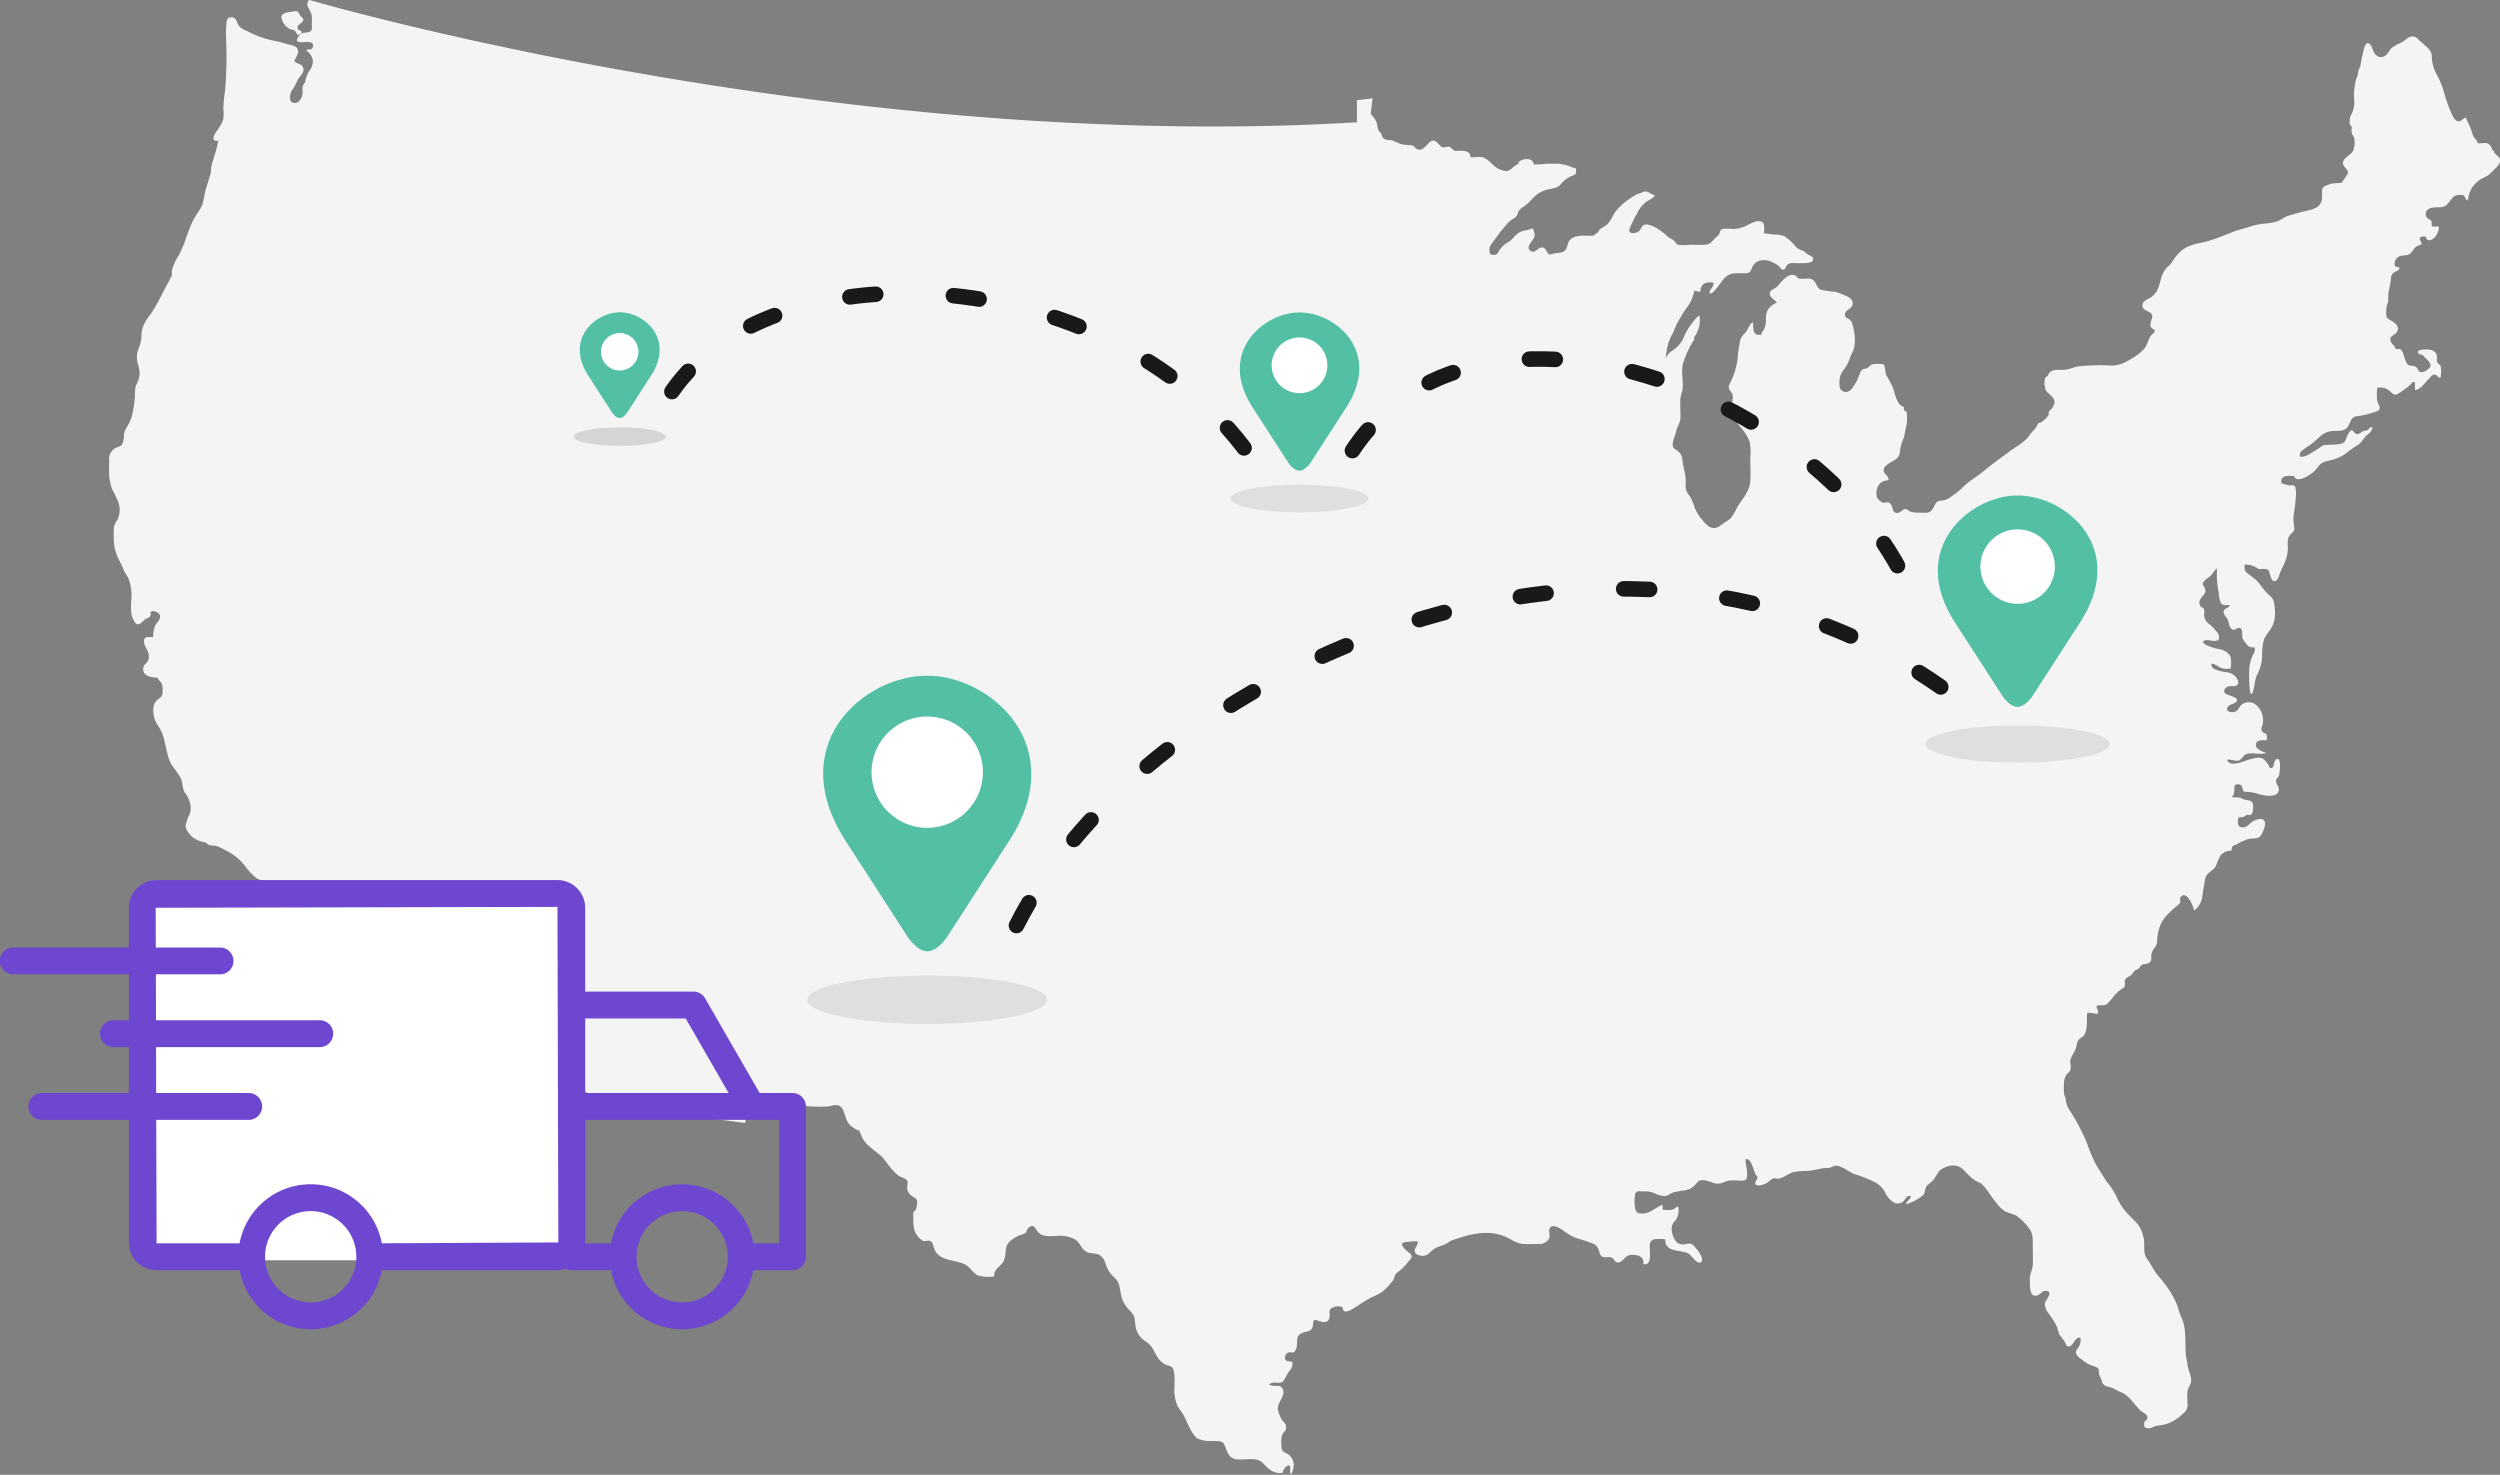 <?xml version="1.0" encoding="UTF-8"?> <svg xmlns="http://www.w3.org/2000/svg" xmlns:xlink="http://www.w3.org/1999/xlink" width="481.992" height="284.333" viewBox="0 0 481.992 284.333"><rect x="0" y="0" width="481.992" height="284.333" fill="#808080" stroke="none"/><defs><clipPath id="clip-path"><rect id="Rectangle_3596" data-name="Rectangle 3596" width="155.376" height="86.604" fill="#6e47d1"></rect></clipPath></defs><g id="Group_1527" data-name="Group 1527" transform="translate(-154 -1170.025)"><path id="Path_15206" data-name="Path 15206" d="M5526.323,3722.275a9.557,9.557,0,0,1-1.1,1.058,11.064,11.064,0,0,1-1.413.746,6.061,6.061,0,0,0-1.705,1.591,5.582,5.582,0,0,0-.667,1.392c-.121.384-.058.874-.349,1.179-.412-.206-.312-.738-.71-.973a3.148,3.148,0,0,0-1.477.007c-.795.313-1.286,1.521-2.023,2.01-1.024.675-2.977-.241-3.715,1.144a1.07,1.07,0,0,0,.37,1.292c.334.305.534.163.689.61a6.508,6.508,0,0,1,.013.924c.449.049.917-.008,1.364.042.22,1-1.143,3.189-2.251,2.479-.2-.128-.021-.413-.376-.561a1.3,1.3,0,0,0-.91.142c-.4.419.37.816.171,1.441a2.077,2.077,0,0,0-1.583,1.051c-.4.533-.534.816-1.245.937-.845.135-1.562-.007-2.088.881-.424.725-.34,1.541.655,1.448.254.611-.668.753-1.009,1.03a1.33,1.33,0,0,0-.567,1.2c-.115,1.066-.42,2.1-.539,3.2a9.97,9.97,0,0,1-.022,1.285,4.356,4.356,0,0,0-.327,1.236,6.011,6.011,0,0,0,0,1.427c.143.569.4.583.9.9.752.462,1.7,1.093,1.163,2.13-.475.91-1.8.747-1.128,2.088a3.77,3.77,0,0,0,.632.781c.092.106.128.412.241.469.255.135.562-.071.825.058.425.2.617.852.745,1.256a6.853,6.853,0,0,0,.667,1.647c.4.434,1.314.149,1.783.64.518.533.241.938,1.107.866a1.554,1.554,0,0,0,.874-.4c.739-.5.93-.8.4-1.606a3.471,3.471,0,0,0-.716-.7c-.164-.164-.206-.348-.418-.5-.121-.085-.9-.327-.932-.383-.489-.888,1.811-.831,2.387-.682a1.461,1.461,0,0,1,1.236,1.427,3.493,3.493,0,0,0-.016.9c.144.355.6.448.739.88a6.538,6.538,0,0,1-.041,2.1c-.468.213-.583-.433-1.031-.51-.624-.108-.809.391-1.192.76-.952.909-1.4,1.881-2.7,2.222-.07-.511.044-1.029-.049-1.534-.448-.178-.477.113-.732.327-.227.191-.377.4-.618.582-.511.385-1.066.788-1.641,1.158-.887.574-1.057.319-1.769-.312a2.669,2.669,0,0,0-2.47-.682,8.9,8.9,0,0,0,.006,2.6c.093.412.641,1.122.355,1.6-.214.362-1.2.541-1.633.7a13.3,13.3,0,0,1-2.664.567c-1.285.178-1.171,1.285-1.811,2.116s-1.854.718-2.79.732a3.964,3.964,0,0,0-2.677,1.243c-.525.5-1.171.987-1.761,1.477a15.148,15.148,0,0,0-1.607,1.137h-.006a1.061,1.061,0,0,0-.32,1.086c1.075.149,1.77-.483,2.657-.994a11.561,11.561,0,0,0,1.229-.79c.768-.589.8-.4,1.861-.489.781-.064,2.471.035,2.934-.71.312-.5.625-2,1.37-2.123.866.866.859,1.037,1.911.341.419-.284.738-.192,1.107-.392s.4-.66.91-.467a1.991,1.991,0,0,1-.91,1.341c-.824.633-1.05,1.505-1.9,2.045a18.243,18.243,0,0,0-2.272,1.605,7.662,7.662,0,0,1-1.96,1.022c-.931.44-2.1.348-2.917,1.009-.491.383-.8,1.015-1.287,1.462-.71.653-3.415,2.4-3.848.923a6.188,6.188,0,0,0-1.222-.065c-.8.058-1.478.385-1.214,1.421a11.237,11.237,0,0,0,1.4.391c.554.029.973-.163,1.257.348a6.735,6.735,0,0,1,.035,2.444c-.042,1.122-.284,2.322-.413,3.451a13.3,13.3,0,0,0,.192,1.931c.021.825-.376.86-.858,1.414-.6.7-.4,1.726-.392,2.663a7.447,7.447,0,0,1-.695,2.833c-.241.547-.526,1.08-.761,1.641-.177.4-.325,1.235-.673,1.534-.953.8-1.166-.64-1.378-1.257s-.149-.717-.746-.845c-.547-.114-1.085.128-1.612-.127a3.9,3.9,0,0,0-2.449-.739c-.107.917-.064,1.208.645,1.761.513.4,1.03.789,1.5,1.194.852.738,1.306,1.725,2.131,2.527.795.782,1.292,1,1.42,2.152.049.419.092.823.113,1.221a5.755,5.755,0,0,1-.292,2.486,6.239,6.239,0,0,1-.746,1.413,7.924,7.924,0,0,0-.5.71c-.127.234-.468.682-.539.888a10.027,10.027,0,0,0-.385,3.2,8.024,8.024,0,0,1-.98,3.692c-.517,1.158-.433,2.642-1.016,3.757-.609-.092-.489-3.876-.489-4.473a7.149,7.149,0,0,1,.484-2.578c.248-.71.724-1.137.554-1.968-.52-.078-.8.057-1.23-.292a6.478,6.478,0,0,1-1.022-1.341c-.34-.639.171-2.138-.78-2.138-.6-.007-.76.661-1.386.206-.49-.362-.547-1.285-.746-1.761-.177-.433-.759-.937-.81-1.406-.106-.881.895-.682,1.215-1.442-.74-.078-1.441.228-1.833-.554a9.275,9.275,0,0,1-.355-1.947,16.872,16.872,0,0,1-.292-4.566c-.469.277-.717.838-1.08,1.229-.411.447-1.073.816-1.42,1.229-.59.688-.021.789.184,1.42.306.98-.476,1.265-.859,1.989a1.236,1.236,0,0,0-.05,1.364c.149.241.589.354.7.6a2.8,2.8,0,0,1,.028,1.029c.014,1.6,1.107,1.726,1.946,2.791.433.546.789.738.9,1.391.121.71-.079.853-.71.923-.561.064-1.228-.2-1.74-.142-1,.114-.589.71.22,1.037a10.663,10.663,0,0,0,2.037.655,3.65,3.65,0,0,1,1.925.809c.81.7.655,1.9.555,2.939a3.463,3.463,0,0,1-2.117-.177c-.22-.128-2.038-1.435-1.52-.156.249.618,2.039.986,2.635,1.064a2.772,2.772,0,0,1,1.91.853c.349.412.824,1.107.349,1.6-.434.454-1.292.1-1.812.341a1.062,1.062,0,0,0-.638.575c-.306.767.44.9.986,1.115.632.248,2.053.638,1.108,1.377-.433.342-1.136.313-1.471.846-.581.923.817,1.2,1.478.895.6-.277.717-.979,1.236-1.378a2.306,2.306,0,0,1,2.442-.134,3.957,3.957,0,0,1,1.606,3.813c-.085.369-.241.639-.285.9s.022.525.4.88c.25.228.448.007.633.383a2.754,2.754,0,0,1-.035,1.044c-.505.072-1.556-.128-1.9.419-.747,1.186,1.186,1.84,1.881,2.052-1.221.433-2.691-.2-3.871.206-.546.191-.873,1.022-1.4,1.221-.617.242-1.589-.241-2.314-.114.533,1.612,3.352.177,4.318-.064,1.058-.262,2.194-.688,2.954.178a3.623,3.623,0,0,1,.917,1.42c.83.37.774-.8.994-1.221.292-.555.667-.726.938-.043a6.128,6.128,0,0,1-.008,2,2.343,2.343,0,0,1-.169.91c-.115.248-.449.411-.506.689-.156.738.717,1.334.511,2.13-.375,1.42-3,.9-3.948.583a7.13,7.13,0,0,0-2.117-.377c-1.335-.057-.547-.532-1.179-1.278a.761.761,0,0,0-.752-.171c-.668.106-.462.121-.542.718-.112.852.065,1.1-.523,1.74a10.246,10.246,0,0,0,1.242.035c.568.05.547.178,1.051.362.761.285,1.548.078,1.79.881.128.433.064,1.846-.348,2.1-.206.136-.5-.042-.725.007-.32.085-.426.3-.71.4-.319.106-.688.022-1.029.185-.084.554-.228,1.449.306,1.718.986.5,1.64-.4,2.286-.873.468-.348,1.535-.846,2.173-.491s.348,1.35.179,1.791c-.25.646-.555,1.57-1.251,1.732-.6.149-1.206.064-1.8.221a16.317,16.317,0,0,0-2.272,1.029c-.8.341-.875.291-.924,1.208a2.776,2.776,0,0,0-2.117.909,16.111,16.111,0,0,0-.909,2.052c-.639,1.1-1.91,1.229-2.109,2.671-.155,1.107-.4,2.187-.511,3.309a4.108,4.108,0,0,1-1.562,2.613c-.085-.689-1.534-4.19-2.641-2.521-.2.306.056.661-.093.988s-.6.618-.86.844a18.039,18.039,0,0,0-1.462,1.372,6.476,6.476,0,0,0-1.734,2.883,9.11,9.11,0,0,0-.355,2.351c-.013,1.072-.766,1.321-1.036,2.265-.3,1.058.4,1.726-1.065,2.1-.376.1-.547,0-.875.2s-.312.477-.566.681c-.285.235-.634.313-.909.561-.242.213-.255.455-.512.675-.434.384-1.03.419-1.257,1.1-.092.263.086.625.014.888-.156.59-.211.418-.667.752a7.59,7.59,0,0,0-1.505,1.386,11.8,11.8,0,0,1-1.2,1.427c-.7.569-1.294.114-2.082.412-.07.561.454.9.27,1.514-.646.07-1.526-.285-2.08-.143-.156,1.058.042,2.087-.206,3.14a2.385,2.385,0,0,1-.519,1.292c-.291.32-.816.5-1.044.867a9.412,9.412,0,0,0-.39,1.441,5.783,5.783,0,0,1-.535,1.1,6.048,6.048,0,0,0-.539,1.158c-.149.54.129,1.222.029,1.775-.122.654-.476.674-.774,1.1a2.854,2.854,0,0,0-.49,1.434,11.809,11.809,0,0,0,0,2.3,8.546,8.546,0,0,0,.319.916,4.642,4.642,0,0,0,.44,1.754c.087.134.171.27.249.4h.007a40.525,40.525,0,0,1,3.438,6.513,25.444,25.444,0,0,0,2.117,4.751c.6.924,1.136,1.832,1.774,2.748a12.268,12.268,0,0,1,1.791,2.8,11.732,11.732,0,0,0,2.614,3.728c.476.491.959.958,1.455,1.5a5.951,5.951,0,0,1,1.03,2.259c.525,1.491-.2,3.1.752,4.395.626.86,1.08,1.8,1.669,2.671.441.653,1.037,1.2,1.485,1.847a18.286,18.286,0,0,1,2.748,4.629,12.865,12.865,0,0,0,.668,2.045,7.413,7.413,0,0,1,.7,2.486c.17,1.456.142,2.933.184,4.438.021.8.271,1.533.362,2.308.114,1.008.625,1.911.7,2.884.079.9-.575,1.448-.709,2.265a15.6,15.6,0,0,0,0,2.3,2.061,2.061,0,0,1-.846,2,8.9,8.9,0,0,1-2.386,1.69,7.041,7.041,0,0,1-2.458.61c-.667.093-1.427.7-2.116.512-.562-.157-.576-.355-.541-.9.05-.653.34-.418.547-.837.4-.826-.7-1.165-1.215-1.634-1.292-1.171-2.251-3.039-3.92-3.607a12.38,12.38,0,0,1-1.307-.668c-.546-.255-1.052-.284-1.57-.525a1.249,1.249,0,0,1-.7-.937c-.15-.441-.32-.76-.5-1.193-.142-.333.014-.965-.242-1.256a3.164,3.164,0,0,0-1.214-.526,6.019,6.019,0,0,1-1.782-1.058c-.5-.362-1.342-.916-1.25-1.6.057-.391.533-.8.681-1.2a2.655,2.655,0,0,0,.2-1.442c-1.03-.4-1.321,1.428-2.111,1.612-.631.142-.673-.34-.858-.753a11.688,11.688,0,0,0-1.066-1.448,10.457,10.457,0,0,1-.5-1.57,19.137,19.137,0,0,0-1.7-2.691,3.4,3.4,0,0,1-.625-1.384c-.1-.7.206-.874.531-1.457.385-.688.625-1.378-.4-1.385-.667-.014-.759.391-1.242.675-1.421.837-1.776-.555-1.769-1.734a9.976,9.976,0,0,1,.042-2.058,10.319,10.319,0,0,0,.49-1.811c.056-1.307,0-2.635,0-3.948,0-1.13.036-2.395-.759-3.245a10.268,10.268,0,0,0-2.473-2.43,10.744,10.744,0,0,0-1.092-.4c-.178-.057-.674-.235-.824-.305a5.372,5.372,0,0,1-1.683-1.478c-.62-.739-1.165-1.52-1.74-2.322-.271-.376-.533-.768-.838-1.115-.057-.057-.518-.547-.568-.576a10.457,10.457,0,0,1-1.427-.731,18.081,18.081,0,0,1-1.917-1.847,2.867,2.867,0,0,0-3.054-.688,4.887,4.887,0,0,0-1.562.781,15.053,15.053,0,0,0-1.1,1.711c-.4.511-.979.8-1.378,1.271-.559.675-.148,1.378-.894,1.924a9.209,9.209,0,0,1-3.132,1.613c.028-.54.838-.881.953-1.506-.669-.462-1.123.667-1.535,1a1.586,1.586,0,0,1-1.961.042,4.537,4.537,0,0,1-1.548-1.967,5.122,5.122,0,0,0-1.832-1.782,28.209,28.209,0,0,0-4.077-1.62c-.972-.391-2.555-1.683-3.586-1.6-.355.029-.823.377-1.264.426a10.733,10.733,0,0,0-1.356.1,25,25,0,0,1-2.848.49,14.554,14.554,0,0,0-2.67.22c-1,.313-1.782,1.052-2.805,1.264-.319.064-.794-.156-1.094-.035-.476.178-.873.7-1.384.952-.412.206-1.669.674-2.01.142-.249-.391.3-.81.333-1.087.085-.54.092-.2-.27-.731-.454-.675-.844-3.366-1.973-2.969-.086.881.73,3.337-.008,3.948-.39.313-1.462.113-1.924.113a7.98,7.98,0,0,0-1.285.065,4.1,4.1,0,0,0-1.015.291,2.5,2.5,0,0,1-2.146.057c-.774-.248-1.932-.732-2.706-.248-.191.121-.51.6-.7.767a4.238,4.238,0,0,1-.88.682,5.538,5.538,0,0,1-1.414.362l-.028.006a14.2,14.2,0,0,0-1.577.279l-.063.013a3.6,3.6,0,0,0-.491.17c-.511.212-.816.589-1.406.575a4.9,4.9,0,0,1-1.675-.425,4.274,4.274,0,0,0-2.28-.462c-.909,0-1.57-.264-1.727.709a8.92,8.92,0,0,0-.013,2.3c.162,1.044.511,1.257,1.434,1.25,1.57-.007,2.437-1.165,3.879-1.676.063.319,0,.632.056.944a7.724,7.724,0,0,0,1.576.021c.638-.071.838-.44,1.378-.688a3.41,3.41,0,0,1-.5,2.74,2.205,2.205,0,0,0-.71,2.025c.092.88.618,2.258,1.555,2.506,1.334.362,1.825-.7,2.89.554.4.469,1.9,2.223,1.215,2.919s-1.952-1.421-2.507-1.677c-1.527-.7-4.474-.15-4.417-2.669a6.592,6.592,0,0,0-2.116-.036c-.732.191-.859.7-.874,1.435-.014.938.476,3.765-1.229,3.345.136-1.222-.687-1.7-1.781-1.755a1.853,1.853,0,0,0-1.747.548c-.44.4-.945,1.1-1.641.845-.35-.128-.582-.7-.917-.867-.539-.27-1.208.064-1.739-.156-.64-.27-.632-1.072-.888-1.6a1.861,1.861,0,0,0-.937-.93,26.771,26.771,0,0,0-2.969-.987,9.753,9.753,0,0,1-2.713-1.47c-.54-.434-1.952-1.371-2.578-.718-.54.561.021,1.52-.241,2.151a2.183,2.183,0,0,1-2.094,1.059c-.937.014-1.918.064-2.863.007-1.505-.093-2.258-.9-3.536-1.427-3-1.236-6.044-.662-8.928.284l-.788.262a3.322,3.322,0,0,0-1.108.483,4.955,4.955,0,0,1-1.576.76,5.093,5.093,0,0,0-2.244,1.413,2.05,2.05,0,0,1-1.343.533,3.072,3.072,0,0,1-1.2-.4c-.809-.945.59-1.548.292-2.429a17.2,17.2,0,0,0-2.281.156c-1.6.178-.105,1.428.541,1.953,1.079.881.525,1.115-.177,2a9.988,9.988,0,0,1-1.961,1.9c-.547.412-.482.739-.71,1.264a2.124,2.124,0,0,1-.489.682,10.043,10.043,0,0,1-1.677,1.747,12.862,12.862,0,0,1-2.095,1.1,25.139,25.139,0,0,0-2.663,1.619c-.5.319-2.06,1.441-2.643,1.022-.383-.277-.062-.569-.539-.824a2.271,2.271,0,0,0-1.6.135c-1.187.476-.406,1.149-.719,2.1-.291.9-1.171.824-1.939.526-1.419-.539-.993.021-1.285,1.1s-1.3.8-2.1,1.243c-1.094.6-.8,1.186-.932,2.315a2.018,2.018,0,0,1-.446,1.258c-.39.32-.837-.029-1.3.191a1.156,1.156,0,0,0-.526,1.215c.171.5.839.4,1.4.561a1.933,1.933,0,0,1-.54,1.7,11.878,11.878,0,0,0-.988,1.69c-.7,1.256-1.875.12-2.869.887-.3.228.945.354.951.354.5.015,1.051-.142,1.421.3,1.1,1.342-1.051,2.955-.752,4.318a7.984,7.984,0,0,0,.661,1.732c.3.526.837.782.909,1.414.106.845-.376.973-.719,1.6a4.442,4.442,0,0,0-.176,2c-.008,1.122.157,1.214,1.072,1.683a2.484,2.484,0,0,1,1.306,2.187,4.053,4.053,0,0,1-.533,1.861,2.559,2.559,0,0,1-.148-.5c-.072-.383.034-.824-.015-1.207-.668-.271-1.406.759-1.428,1.349-1.769.262-2.642-.653-3.821-1.861-1.165-1.186-3-.625-4.673-.71a2.138,2.138,0,0,1-2.124-1.314c-.312-.524-.526-1.611-.98-1.967-.533-.412-2.129-.206-2.755-.263a6.186,6.186,0,0,1-2.138-.517c-1.072-.839-1.9-3.02-2.458-4.148-.389-.789-.993-1.427-1.384-2.209a8.064,8.064,0,0,1-.512-2.024c-.212-1.3.347-4.247-.455-5.262-.254-.32-.859-.377-1.149-.533a3.159,3.159,0,0,1-.959-.6,4.447,4.447,0,0,1-.937-1.223c-.731-1.27-.888-1.917-2.116-2.725a4.19,4.19,0,0,1-1.854-2.551c-.341-1.491.128-2-1.072-3.273a6.221,6.221,0,0,1-1.6-2.415c-.306-.909-.349-2.173-.732-3.068-.356-.837-1.357-1.391-1.8-2.208a8.9,8.9,0,0,1-.532-1.1,6.63,6.63,0,0,0-.455-1.193c-.8-1.037-1.122-1.022-2.378-1.165-1.94-.213-1.847-1.734-3.083-2.622a5.885,5.885,0,0,0-3.487-.709c-1.228.006-2.791.276-3.671-.7-.646-.724-.86-1.888-2.03-.718-.213.214-.177.625-.491.9a10.509,10.509,0,0,1-1.164.412,6.771,6.771,0,0,0-1.292.76,2.619,2.619,0,0,0-1.3,2.194c-.144,1.187-.123,1.911-1.01,2.784-.688.682-1.264,1.072-1.214,2.146a6.323,6.323,0,0,1-3.294-.242c-.945-.532-1.471-1.705-2.586-2.159-2.017-.824-4.672-.6-5.638-2.755-.24-.561-.185-1.286-.811-1.633-.4-.22-.972.128-1.376-.029a3.766,3.766,0,0,1-1.7-2.138,8.485,8.485,0,0,1-.177-2.372,5.251,5.251,0,0,1-.014-.952c.071-.327.376-.312.448-.519a4.268,4.268,0,0,0,.29-1.612c-.135-.731-.355-.6-.909-.994a2.187,2.187,0,0,1-1-1.364c-.113-.489.234-1.235-.021-1.668-.263-.454-1.25-.646-1.64-.932a9.319,9.319,0,0,1-1.165-1.121c-.81-.824-1.314-1.824-2.139-2.621-.732-.7-1.626-1.265-2.371-1.959a5.235,5.235,0,0,1-1.655-2.416c-.418-1.043-.248-.425-.958-.873a9.3,9.3,0,0,1-.937-.653c-1.647-1.414-.781-4.616-3.6-3.885a5.386,5.386,0,0,1-.9.164,25.545,25.545,0,0,1-5.461-.264q-4.846-.4-9.687-.816l-.71,4.261-5.63-.752-2.209-.3-18.676-2.5-33.377-19.174.476-2.131-21.376-1.633c-.036-.134-.064-.284-.1-.44-.192-.773-.917-1.186-1.073-1.954a12.513,12.513,0,0,1,0-2.307,6.815,6.815,0,0,0-1.2-3.934,6.633,6.633,0,0,1-.44-1.03,2.533,2.533,0,0,0-.5-.931,24.455,24.455,0,0,1-1.641-2.1,13.926,13.926,0,0,0-2.628-3.338c-.767-.682-1.853-.937-2.109-1.988a2.585,2.585,0,0,0-1.555-1.775,15.288,15.288,0,0,1-2.137-.874,12.556,12.556,0,0,1-1.867-1.875,10.37,10.37,0,0,0-3.282-3.06,20.111,20.111,0,0,0-2.556-1.3c-.462-.157-1.065-.028-1.527-.234-.249-.106-.44-.362-.71-.482-.106-.043-.5-.086-.618-.122a4.648,4.648,0,0,1-1.6-.73,4.267,4.267,0,0,1-1.569-2.139,7.266,7.266,0,0,1,.74-2.315,3.491,3.491,0,0,0,.113-2.258,4.2,4.2,0,0,0-.839-1.818c-.695-.873-.461-1.846-.879-2.841-.569-1.349-1.818-2.335-2.281-3.714-.418-1.25-.7-2.684-1-3.97a9.234,9.234,0,0,0-.817-2.089,7.376,7.376,0,0,1-1.015-1.817c-.3-1.391-.562-2.769.66-3.735.831-.653.915-.731.9-1.86a2.242,2.242,0,0,0-.349-1.484c-.234-.32-.553-.384-.561-.839-.987-.049-2.542-.191-2.777-1.271a1.4,1.4,0,0,1,.413-1.441,1.68,1.68,0,0,0,.611-1.535c-.036-1.051-.774-1.556-.9-2.528-.177-1.385.775-.965,1.754-1.093a5.178,5.178,0,0,1,.426-2.3c.44-.668,1.35-1.385.633-2.245-.171-.213-1.1-.589-1.4-.369-.313.234-.072.582-.22.859-.242.441-.617.384-1.017.667-.44.313-1.085,1.256-1.739.859a4.853,4.853,0,0,1-.881-1.832,13.427,13.427,0,0,1-.034-2.67,9.381,9.381,0,0,0-.533-4.24c-.227-.49-.6-.916-.845-1.478-.306-.724-.625-1.4-.973-2.094a8.586,8.586,0,0,1-1.022-4c0-.633-.021-1.264,0-1.9a3.088,3.088,0,0,1,.667-1.775,4.5,4.5,0,0,0,.185-3.564c-.276-.611-.6-1.307-.888-1.911a3.75,3.75,0,0,1-.518-1.228,13.26,13.26,0,0,1-.333-1.826c-.036-1.05-.029-2.116,0-3.167a2.4,2.4,0,0,1,1.065-2.124c.76-.454,1.3-.191,1.6-1.243a3.694,3.694,0,0,0,.178-1.094,2.911,2.911,0,0,1,.511-1.7,8.584,8.584,0,0,0,1.08-2.415,31.457,31.457,0,0,0,.539-3.522,7.025,7.025,0,0,1,.178-2.124,7.481,7.481,0,0,0,.717-1.96,6.141,6.141,0,0,0-.362-2.308,5.072,5.072,0,0,1-.049-2.265,13.254,13.254,0,0,0,.759-2.564,5.854,5.854,0,0,1,.711-3.167c.482-.852,1.186-1.648,1.682-2.479.952-1.6,1.748-3.26,2.585-4.8a9.617,9.617,0,0,0,.562-1.1c.127-.312.255-.347.326-.66.064-.334-.042-.688.036-1.029a11.115,11.115,0,0,1,1.341-2.884,21.249,21.249,0,0,0,1.272-3.011c.44-1.193.852-2.407,1.406-3.557.511-1.072,1.348-1.981,1.8-3.075a15.052,15.052,0,0,0,.525-2.372c.32-1.271.789-2.508,1.108-3.786.107-.433.063-.809.135-1.25.092-.632.383-1.257.533-1.917a23.611,23.611,0,0,0,.788-2.983c-.554-.17-.916.085-.931-.589a3.356,3.356,0,0,1,.54-1.207,9.89,9.89,0,0,0,1.35-2.308,8.714,8.714,0,0,0,.027-2.159,28.488,28.488,0,0,1,.349-3.572,78.329,78.329,0,0,0,.184-9.758c0-.7-.062-1.434,0-2.13.08-.837-.062-2.095.888-2.131,1.108-.042,1.071.711,1.448,1.428.4.767,1.471,1.086,2.1,1.406a18.308,18.308,0,0,0,5.333,1.782,17.364,17.364,0,0,1,1.96.533c.547.156,1.5.242,1.9.752.546.682.105,1.314-.178,1.911-.227.483-.554.483.035.9.362.262,1.015.27,1.3.837.447.873-.306,1.527-.753,2.152-.355.49-.511,1.065-.823,1.577a10.209,10.209,0,0,0-.753,1.277c-.292.881-.228,2.052.859,1.96.817-.071,1.313-.987,1.427-1.783.049-.4-.057-.831-.015-1.236.064-.5.384-.688.512-1.057a6.186,6.186,0,0,1,.831-2.187,2.7,2.7,0,0,0,.618-2.082,2.9,2.9,0,0,0-1.236-1.782c.37-.462,1,.121,1.251-.639.419-1.285-1.406-.944-2.067-.952-.951-.014-1.235-.2-.711-1.058.562-.923,1.094-.7,1.912-.881.908-.2.674-.823.674-1.612a11.953,11.953,0,0,0,.007-1.6,6.791,6.791,0,0,0-.724-1.6,1.3,1.3,0,0,1,.127-1.3c.023-.036.036-.078.058-.121,0,0,15.908,4.672,41.41,9.92v.007q3.6.735,7.435,1.492,6.893,1.341,14.515,2.684h.008c9.047,1.59,18.813,3.132,29.13,4.523,13.884,1.875,28.762,3.459,44.215,4.5q9.545.639,19.344.98c10.461.354,21.092.426,31.78.128q7.095-.2,14.2-.625v-4.26l3.018-.356-.355,3.012a6.332,6.332,0,0,1,1.114,1.563,10.174,10.174,0,0,1,.27,1.285c.158.554.342.49.576.88.214.362.17.667.512.98.5.461,1.2.227,1.782.427s1.058.5,1.6.688a13.98,13.98,0,0,0,2.011.212c.646.142.54.5,1.043.731,1.357.619,2.06-1.456,2.99-1.626.548-.092.9.384,1.25.717.447.448.5.647,1.234.547.754-.106.655-.255,1.2.213.5.441.369.5,1.15.491.9-.008,2.549-.156,2.472,1.221,1.193.135,1.888-.355,2.947.29,1.285.782,1.7,1.89,3.373,2.267a1.482,1.482,0,0,0,1.677-.4,6.739,6.739,0,0,1,.7-.582,4.419,4.419,0,0,0,.526-.271c.106-.1.121-.4.177-.446.768-.64,2.665-.839,2.848.553a16.914,16.914,0,0,0,2.458-.149h2.3a9.036,9.036,0,0,1,2.67.718c.477.128.639.057.689.369a2.1,2.1,0,0,1,.021.334c.008.746-.3.717-.93.973a5.541,5.541,0,0,0-2.129,1.689c-.712.774-1.983.654-2.977,1.065a5.266,5.266,0,0,0-2.045,1.25c-.461.461-.9.972-1.405,1.406-.6.526-1.293.76-1.655,1.471-.227.426-.092.646-.525,1.029-.377.327-.874.525-1.25.88a30.693,30.693,0,0,0-2.848,3.586c-.483.611-1.122,1.292-.922,2.138.112.511.091.631.7.667.783.051.825-.312,1.195-.873a4.55,4.55,0,0,1,1.839-1.647c.73-.476,1.221-1.336,1.988-1.783.81-.476,1.725-.4,2.593-.845.34.851.638,1.406.026,2.265-.339.482-1.263,1.434-.545,2.045.852.732,1.505-.49,2.138-.583.6-.092.738.212,1.029.667.511.774.391.768,1.293.526.694-.185,1.541-.071,2.115-.476.782-.54.491-1.413,1.116-2.144.688-.817,1.8-.809,2.8-.881a8.049,8.049,0,0,0,1.762,0c.4-.128.447-.5.866-.568.156-.731.93-.973,1.463-1.342.966-.661,1.257-1.839,1.924-2.719a11.571,11.571,0,0,1,2.861-2.558,8.822,8.822,0,0,1,1.25-.767c.213-.092.455-.135.661-.22.1-.035.725-.312.8-.32.837-.085,1.292.618,2.039.76-.313.555-1.392.966-1.9,1.386a6.351,6.351,0,0,0-1.634,2.222,15.569,15.569,0,0,0-1.021,1.989c-.121.341-.582,1.065-.334,1.441s1.286.192,1.591,0c.8-.519.532-1.505,1.754-1.435a5.509,5.509,0,0,1,2.315,1.023,9.41,9.41,0,0,1,1.633,1.291c.362.313.752.427,1.121.7.384.291.5.745.966.9a8.654,8.654,0,0,0,2.307-.014c.932,0,1.92.085,2.85,0s1.137-.4,1.732-1.065c.255-.292.682-.582.9-.873.284-.383.157-.9.732-1.094a8.63,8.63,0,0,1,2.137.013,6.737,6.737,0,0,0,2.849-.852c.689-.327,1.654-.88,2.471-.589.88.312.476,1.562.568,2.3.569-.014,1.286.164,1.924.207a5.291,5.291,0,0,1,2.038.341,13.2,13.2,0,0,1,1.472,1.25c.375.3.638.873,1.114,1.135.347.2.717.249,1.066.468.24.158.432.37.659.533.25.177.958.44,1.095.7.355.717-.47.966-.917,1.03a17.129,17.129,0,0,1-2.486.042,2.406,2.406,0,0,0-1.377.212c-.384.234-.434.888-.738,1.009-.577.219-.732-.406-1.087-.7a5.781,5.781,0,0,0-1.2-.7,3.432,3.432,0,0,0-2.13-.355,2.111,2.111,0,0,0-1.761,1.427c-.4.98-.526,1.066-1.605,1.066-1.506-.007-2.649-.178-3.736.93-.482.483-2.108,3.16-2.8,2.962-.312-.725.909-1.166.662-2.088-1.42-.2-2.444.212-2.486,1.718-.448.165-.753-.2-1.193-.12a7.6,7.6,0,0,1-1.491,3.3c-.284.454-.625.873-.881,1.328-.333.582-.689,1.179-.987,1.767-.284.554-.5,1.158-.745,1.747a10.057,10.057,0,0,0-.9,1.99,18.715,18.715,0,0,0-.519,2.9c.107-.554.985-1.314,1.364-1.577a5.711,5.711,0,0,0,2.016-2.209,11.309,11.309,0,0,1,1.238-2.364c.5-.619,1.177-1.769,1.916-2.117a5.9,5.9,0,0,1-.049,2.117,10.623,10.623,0,0,1-.492,1.284c-.114.263-.368.5-.467.726-.065.149.049.368-.014.482a20.17,20.17,0,0,0-2.153,4.609c-.433,1.725.2,3.636-.149,5.369a6.2,6.2,0,0,0-.376,1.6c.008.519,0,1.037,0,1.555,0,.7.085,1.464.021,2.146-.086.838-.619,1.491-.773,2.3-.151.76-.562,1.526-.676,2.3-.163,1.045.234,1.072.9,1.584,1.016.787.867,1.54,1.058,2.684a17.2,17.2,0,0,1,.541,3.054,9.331,9.331,0,0,0-.008,1.605,3.99,3.99,0,0,0,.8,1.413,10.137,10.137,0,0,1,.93,2.258,9.147,9.147,0,0,0,1.619,2.5c1.043,1.293,2.081,1.94,3.586.7.5-.412,1.292-.795,1.726-1.229a10.761,10.761,0,0,0,1.279-2.179c1.015-1.626,2.37-3,2.492-4.929.1-1.526,0-3.089,0-4.617a9.972,9.972,0,0,0-.171-3.195,10.95,10.95,0,0,0-1.917-2.883,9.12,9.12,0,0,1-1.428-2.656c-.376-1.1.171-1.8.142-2.976-.02-.8-.41-.845-.674-1.463s.115-1.072.363-1.562a14.777,14.777,0,0,0,1.242-4.27,22.67,22.67,0,0,1,.532-3.642c.234-.774.7-1.052,1.158-1.662.4-.525.6-1.435,1.257-1.732.162,1.257-.171,2.634,1.6,2.393.028-.412.525-.895.682-1.349a4.347,4.347,0,0,0,.227-1.634c0-1.754.569-2.422,2.124-3.246-.448-.49-1.591-1.128-1.349-1.938.134-.462.788-.66,1.136-.895a4.188,4.188,0,0,0,.923-.98c.6-.732,1.847-1.939,2.855-1.343.618.363.219.533,1.072.59.7.043,1.62-.185,2.208.17.811.482.76,1.648,1.683,1.967a25.313,25.313,0,0,0,2.707.384,14.98,14.98,0,0,1,2.257.859c.576.228,1.407.931,1.045,1.769-.334.788-1.634.965-1.393,1.959.114.484.306.363.717.661a1.293,1.293,0,0,1,.654.923c.533,1.548.81,3.985.042,5.483-.368.732-.568,1.407-.909,2.167-.369.816-1.1,1.434-1.4,2.307a4.911,4.911,0,0,0-.17,1.946,1.2,1.2,0,0,0,1.782,1.087c.59-.234,1.314-1.592,1.606-2.117.312-.575.51-1.676,1-2.045.263-.191.646-.141.952-.291.362-.178.518-.625,1.072-.737a6.125,6.125,0,0,1,1.981,0c.5.29.327,1.554.654,2.18a17.431,17.431,0,0,1,1.3,2.506c.4,1.172.7,3.245,2.053,3.53-.05.4.007.916.533.887a8.941,8.941,0,0,1,.071,1,8.024,8.024,0,0,1-.213,2.167c-.156.589-.22,1.179-.37,1.768a13.928,13.928,0,0,0-.7,2.137c-.12,1.45-.306,1.883-1.59,2.565-.512.276-1.492.866-1.62,1.512-.178.924,1.178,1.321.881,2.117a1.214,1.214,0,0,0-.376.042h-.036a2.152,2.152,0,0,0-1.3.688,2.8,2.8,0,0,0-.412,2.67,2.284,2.284,0,0,0,.412.455,2.114,2.114,0,0,0,.667.447c.313.085.76-.148,1.073-.036.894.327.6,1.513,1.271,1.932.789.49,1.449-.746,2.088-.653.228.035.654.425.917.5a5.747,5.747,0,0,0,1.748.185c.951-.006,1.768.241,2.371-.533.625-.816.583-1.675,1.719-1.775a3.193,3.193,0,0,0,1.938-.752,13.43,13.43,0,0,0,2.366-1.9c1.145-1.17,2.606-1.909,3.862-2.981.811-.689,1.648-1.335,2.508-1.968.895-.667,1.8-1.32,2.706-1.987.866-.64,1.9-1.222,2.74-1.961a5.278,5.278,0,0,0,.967-1.058c.4-.59.908-1.052,1.327-1.621.164-.22.185-.51.4-.7.185-.17.378-.064.541-.185a6.056,6.056,0,0,0,1.392-1.342c.121-.2-.05-.419.05-.618.141-.284.39-.433.575-.682a4.4,4.4,0,0,0,.483-.866,1.444,1.444,0,0,0-.383-1.371,9.293,9.293,0,0,0-.746-.731l-.072-.069a.716.716,0,0,1-.258-.282,1.453,1.453,0,0,1-.323-.97,1.572,1.572,0,0,0-.141-.326l.112-1.058a.643.643,0,0,1,.049-.179c.107-.241.363-.312.519-.489s.142-.412.326-.583c.711-.681,1.6-.533,2.507-.525,1.208.007,2.045-.546,3.161-.7a42.9,42.9,0,0,1,5.518-.185,5.925,5.925,0,0,0,2.806-.319,23.336,23.336,0,0,0,2.506-1.37,9.927,9.927,0,0,0,1.669-1.407c.775-.824.775-1.875,1.513-2.77.163-.2.6-.447.6-.7.008-.439-.555-.453-.7-.788-.476-1.058.7-1.882.008-2.635-.4-.433-1.129-.532-1.471-.973a.872.872,0,0,1-.184-.412c-.156-1.008,1.015-1.341,1.655-1.761,1.816-1.207,1.49-3.231,2.492-4.985.448-.781,1.136-1.108,1.555-1.8a9.012,9.012,0,0,1,1.776-2.159c1.4-1.235,3.281-1.371,5-1.839.349-.092.689-.2,1.03-.312,1.548-.5,3-1.158,4.488-1.7.774-.277,1.64-.427,2.428-.71.165-.058.328-.114.5-.163a12.7,12.7,0,0,1,2.358-.5,11.781,11.781,0,0,0,2.627-.434c.731-.248,1.4-.824,2.152-1.079.725-.242,1.548-.448,2.3-.668,1.89-.554,3.893-.49,4.226-2.548a3.554,3.554,0,0,0,.049-.641,7.041,7.041,0,0,1-.014-1.1c.156-.8.5-.752,1.122-1.023a3.516,3.516,0,0,1,1.178-.283c.321-.029.66-.029,1.087-.079.66-.07.433-.049.7-.532a9.5,9.5,0,0,0,.874-1.286c.241-.9-1.344-1.363-.846-2.443.391-.83,1.591-1.2,1.947-2.13a4.895,4.895,0,0,0,.169-2.13c-.084-.405-.376-.675-.5-1.108s.042-.91-.069-1.335c-.038-.128-.292-.178-.342-.384a3.577,3.577,0,0,1,.015-.774,2.6,2.6,0,0,1,.362-1.194,5.055,5.055,0,0,0,.524-2.307,12.211,12.211,0,0,1,.384-4.488,3.767,3.767,0,0,0,.37-1.392c.035-.391.327-.717.411-1.037a31.752,31.752,0,0,1,.8-3.714c.588-1.512,1.391-.212,1.633.625.333,1.165,1.527,1.868,2.579.909.425-.377.653-1,1.115-1.4a12.742,12.742,0,0,1,1.944-1.037c.661-.384,1.023-.98,1.776-1.073.781-.093,1.059.263,1.548.76.74.753,2.244,1.661,2.358,2.791a7.748,7.748,0,0,0,.9,3.658,16.353,16.353,0,0,1,1.406,3.309,30.157,30.157,0,0,0,1.47,4.233c.227.426.533,1.208.967,1.456.83.489,1.122-.376,1.789-.576a19.141,19.141,0,0,1,1.109,2.465,5.607,5.607,0,0,0,.476,1.25c.263.412.674.745.782,1.221.56.086,1.419-.169,1.938.057a1.5,1.5,0,0,1,.682.8l.006.008v.028c.1.192.178.391.271.554a.68.68,0,0,0,.262.028.64.64,0,0,1-.093.242c.349.468,1.017.844,1.186,1.321C5527.637,3721.074,5526.771,3721.807,5526.323,3722.275ZM5101.2,3695.16c.324.172.734.128,1.04.353.074.054.612.813.468.8.264.03.877-.181.839-.557s-.7-.224-.7-.649c-.177-.178,0-.533.178-.71.355-.355.887-.533.887-1.065-.177-.355-.532-.533-.709-.888,0-.177-.178-.354-.356-.532-.354-.355-1.065,0-1.6,0-.888.178-1.953.355-1.42,1.6A3.23,3.23,0,0,0,5101.2,3695.16Z" transform="translate(-4891.42 -2519.576)" fill="#f4f4f4"></path><g id="Group_1526" data-name="Group 1526"><rect id="Rectangle_3597" data-name="Rectangle 3597" width="84" height="70" transform="translate(181 1343)" fill="#fff"></rect><g id="Group_1525" data-name="Group 1525" transform="translate(154 1339.698)"><g id="Group_1524" data-name="Group 1524" transform="translate(0 0)" clip-path="url(#clip-path)"><path id="Path_15429" data-name="Path 15429" d="M2.592,13H24.838V5.347A5.358,5.358,0,0,1,30.192,0h77.283a5.357,5.357,0,0,1,5.347,5.347V21.5h20.872a2.594,2.594,0,0,1,2.245,1.3l10.518,18.253h6.327a2.591,2.591,0,0,1,2.592,2.592V72.63a2.586,2.586,0,0,1-2.592,2.585h-7.558a13.953,13.953,0,0,1-27.43,0h-7.565a2.491,2.491,0,0,1-1.123-.279,5.2,5.2,0,0,1-1.633.279H73.616a13.953,13.953,0,0,1-27.43,0H30.192a5.354,5.354,0,0,1-5.354-5.347V46.234H8.109a2.589,2.589,0,1,1,0-5.177H24.838V32.206H21.913a2.589,2.589,0,1,1,0-5.177h2.925V18.178H2.592a2.589,2.589,0,1,1,0-5.177M132.2,26.682H112.823V41.057h27.661Zm-.687,54.745a8.8,8.8,0,1,0-8.8-8.8,8.806,8.806,0,0,0,8.8,8.8M112.823,70.038H117.8a13.953,13.953,0,0,1,27.43,0H150.2v-23.8H112.823v23.8ZM59.9,81.426a8.8,8.8,0,1,0-8.8-8.8,8.806,8.806,0,0,0,8.8,8.8m-29.825-54.4H61.7a2.589,2.589,0,0,1,0,5.177H30.09l.02,8.851H47.9a2.589,2.589,0,1,1,0,5.177H30.124l.068,23.8H46.186a13.954,13.954,0,0,1,27.43-.007l34.029-.163-.17-64.691-77.453.17L30.036,13H42.377a2.589,2.589,0,1,1,0,5.177H30.056Z" transform="translate(0 0.002)" fill="#6e47d1"></path></g></g></g><g id="Group_1497" data-name="Group 1497" transform="translate(-27.403 37.391)"><path id="Path_15365" data-name="Path 15365" d="M598.822,1625.048c0,2.58-10.363,4.672-23.146,4.672s-23.146-2.092-23.146-4.672,10.363-4.672,23.146-4.672,23.146,2.092,23.146,4.672" transform="translate(-215.504 -299.661)" fill="#1d252c" opacity="0.1"></path><path id="Path_15366" data-name="Path 15366" d="M3259.086,1032.256c0,1.979-7.949,3.583-17.753,3.583s-17.754-1.6-17.754-3.583,7.949-3.583,17.754-3.583,17.753,1.6,17.753,3.583" transform="translate(-2670.939 243.824)" fill="#1d252c" opacity="0.1"></path><path id="Path_15367" data-name="Path 15367" d="M1580.852,461.5c0,1.481-5.949,2.682-13.288,2.682s-13.288-1.2-13.288-2.682,5.949-2.682,13.288-2.682,13.288,1.2,13.288,2.682" transform="translate(-1135.617 767.245)" fill="#1d252c" opacity="0.1"></path><path id="Path_15368" data-name="Path 15368" d="M17.765,325.157c0,.99-3.977,1.793-8.883,1.793S0,326.147,0,325.157s3.977-1.793,8.882-1.793,8.883.8,8.883,1.793" transform="translate(292 891.657)" fill="#1d252c" opacity="0.15"></path><path id="Path_15369" data-name="Path 15369" d="M610.446,964.2c1.992,0,3.772-2.742,3.772-2.742l11.5-17.8c12.963-19.12-3.385-32.664-15.273-32.6-12.282-.061-28.236,13.483-15.273,32.6l11.5,17.8s1.78,2.744,3.772,2.742" transform="translate(-250.244 351.849)" fill="#53c0a6"></path><path id="Path_15370" data-name="Path 15370" d="M711.466,1018.31a10.731,10.731,0,1,1-10.731-10.731,10.731,10.731,0,0,1,10.731,10.731" transform="translate(-340.564 263.199)" fill="#fff"></path><path id="Path_15371" data-name="Path 15371" d="M3267.957,525.373c-1.528,0-2.894-2.1-2.894-2.1l-8.822-13.649c-9.943-14.665,2.6-25.054,11.715-25.008,9.42-.047,21.657,10.342,11.714,25.008l-8.822,13.649s-1.365,2.1-2.892,2.1" transform="translate(-2697.586 743.549)" fill="#53c0a6"></path><path id="Path_15372" data-name="Path 15372" d="M3329.025,565.817a7.174,7.174,0,1,0,7.174-7.174,7.174,7.174,0,0,0-7.174,7.174" transform="translate(-2765.804 676.053)" fill="#fff"></path><path id="Path_15373" data-name="Path 15373" d="M1587.492,82.1c-1.144,0-2.166-1.574-2.166-1.574l-6.6-10.216c-7.442-10.977,1.943-18.753,8.769-18.718,7.051-.035,16.21,7.741,8.768,18.718l-6.6,10.216s-1.022,1.575-2.165,1.574" transform="translate(-1155.562 1141.279)" fill="#53c0a6"></path><path id="Path_15374" data-name="Path 15374" d="M1633.2,112.374a5.369,5.369,0,1,0,5.37-5.369,5.37,5.37,0,0,0-5.37,5.369" transform="translate(-1206.623 1090.694)" fill="#fff"></path><path id="Path_15375" data-name="Path 15375" d="M22.2,71.549c-.764,0-1.447-1.052-1.447-1.052l-4.414-6.829c-4.975-7.338,1.3-12.535,5.861-12.512,4.713-.023,10.836,5.174,5.861,12.512L23.651,70.5s-.683,1.053-1.447,1.052" transform="translate(278.668 1141.683)" fill="#53c0a6"></path><path id="Path_15376" data-name="Path 15376" d="M52.758,91.8a3.606,3.606,0,1,0,3.606-3.606A3.606,3.606,0,0,0,52.758,91.8" transform="translate(244.519 1108.655)" fill="#fff"></path><path id="Path_15377" data-name="Path 15377" d="M1009.388,687.9c24.755-49.289,116.651-91.4,180.178-44.576" transform="translate(-632.013 623.174)" fill="none" stroke="#1a1818" stroke-linecap="round" stroke-width="3" stroke-dasharray="5 15"></path><path id="Path_15378" data-name="Path 15378" d="M1830.845,196.907c25.547-38.77,100.249-7.648,110.117,35" transform="translate(-1388.697 1022.6)" fill="none" stroke="#1a1818" stroke-linecap="round" stroke-width="3" stroke-dasharray="5 15"></path><path id="Path_15379" data-name="Path 15379" d="M232.516,24.972C252.559-4.136,319.15,0,345.173,39.13" transform="translate(78.432 1183.156)" fill="none" stroke="#1a1818" stroke-linecap="round" stroke-width="3" stroke-dasharray="5 15"></path></g></g></svg> 